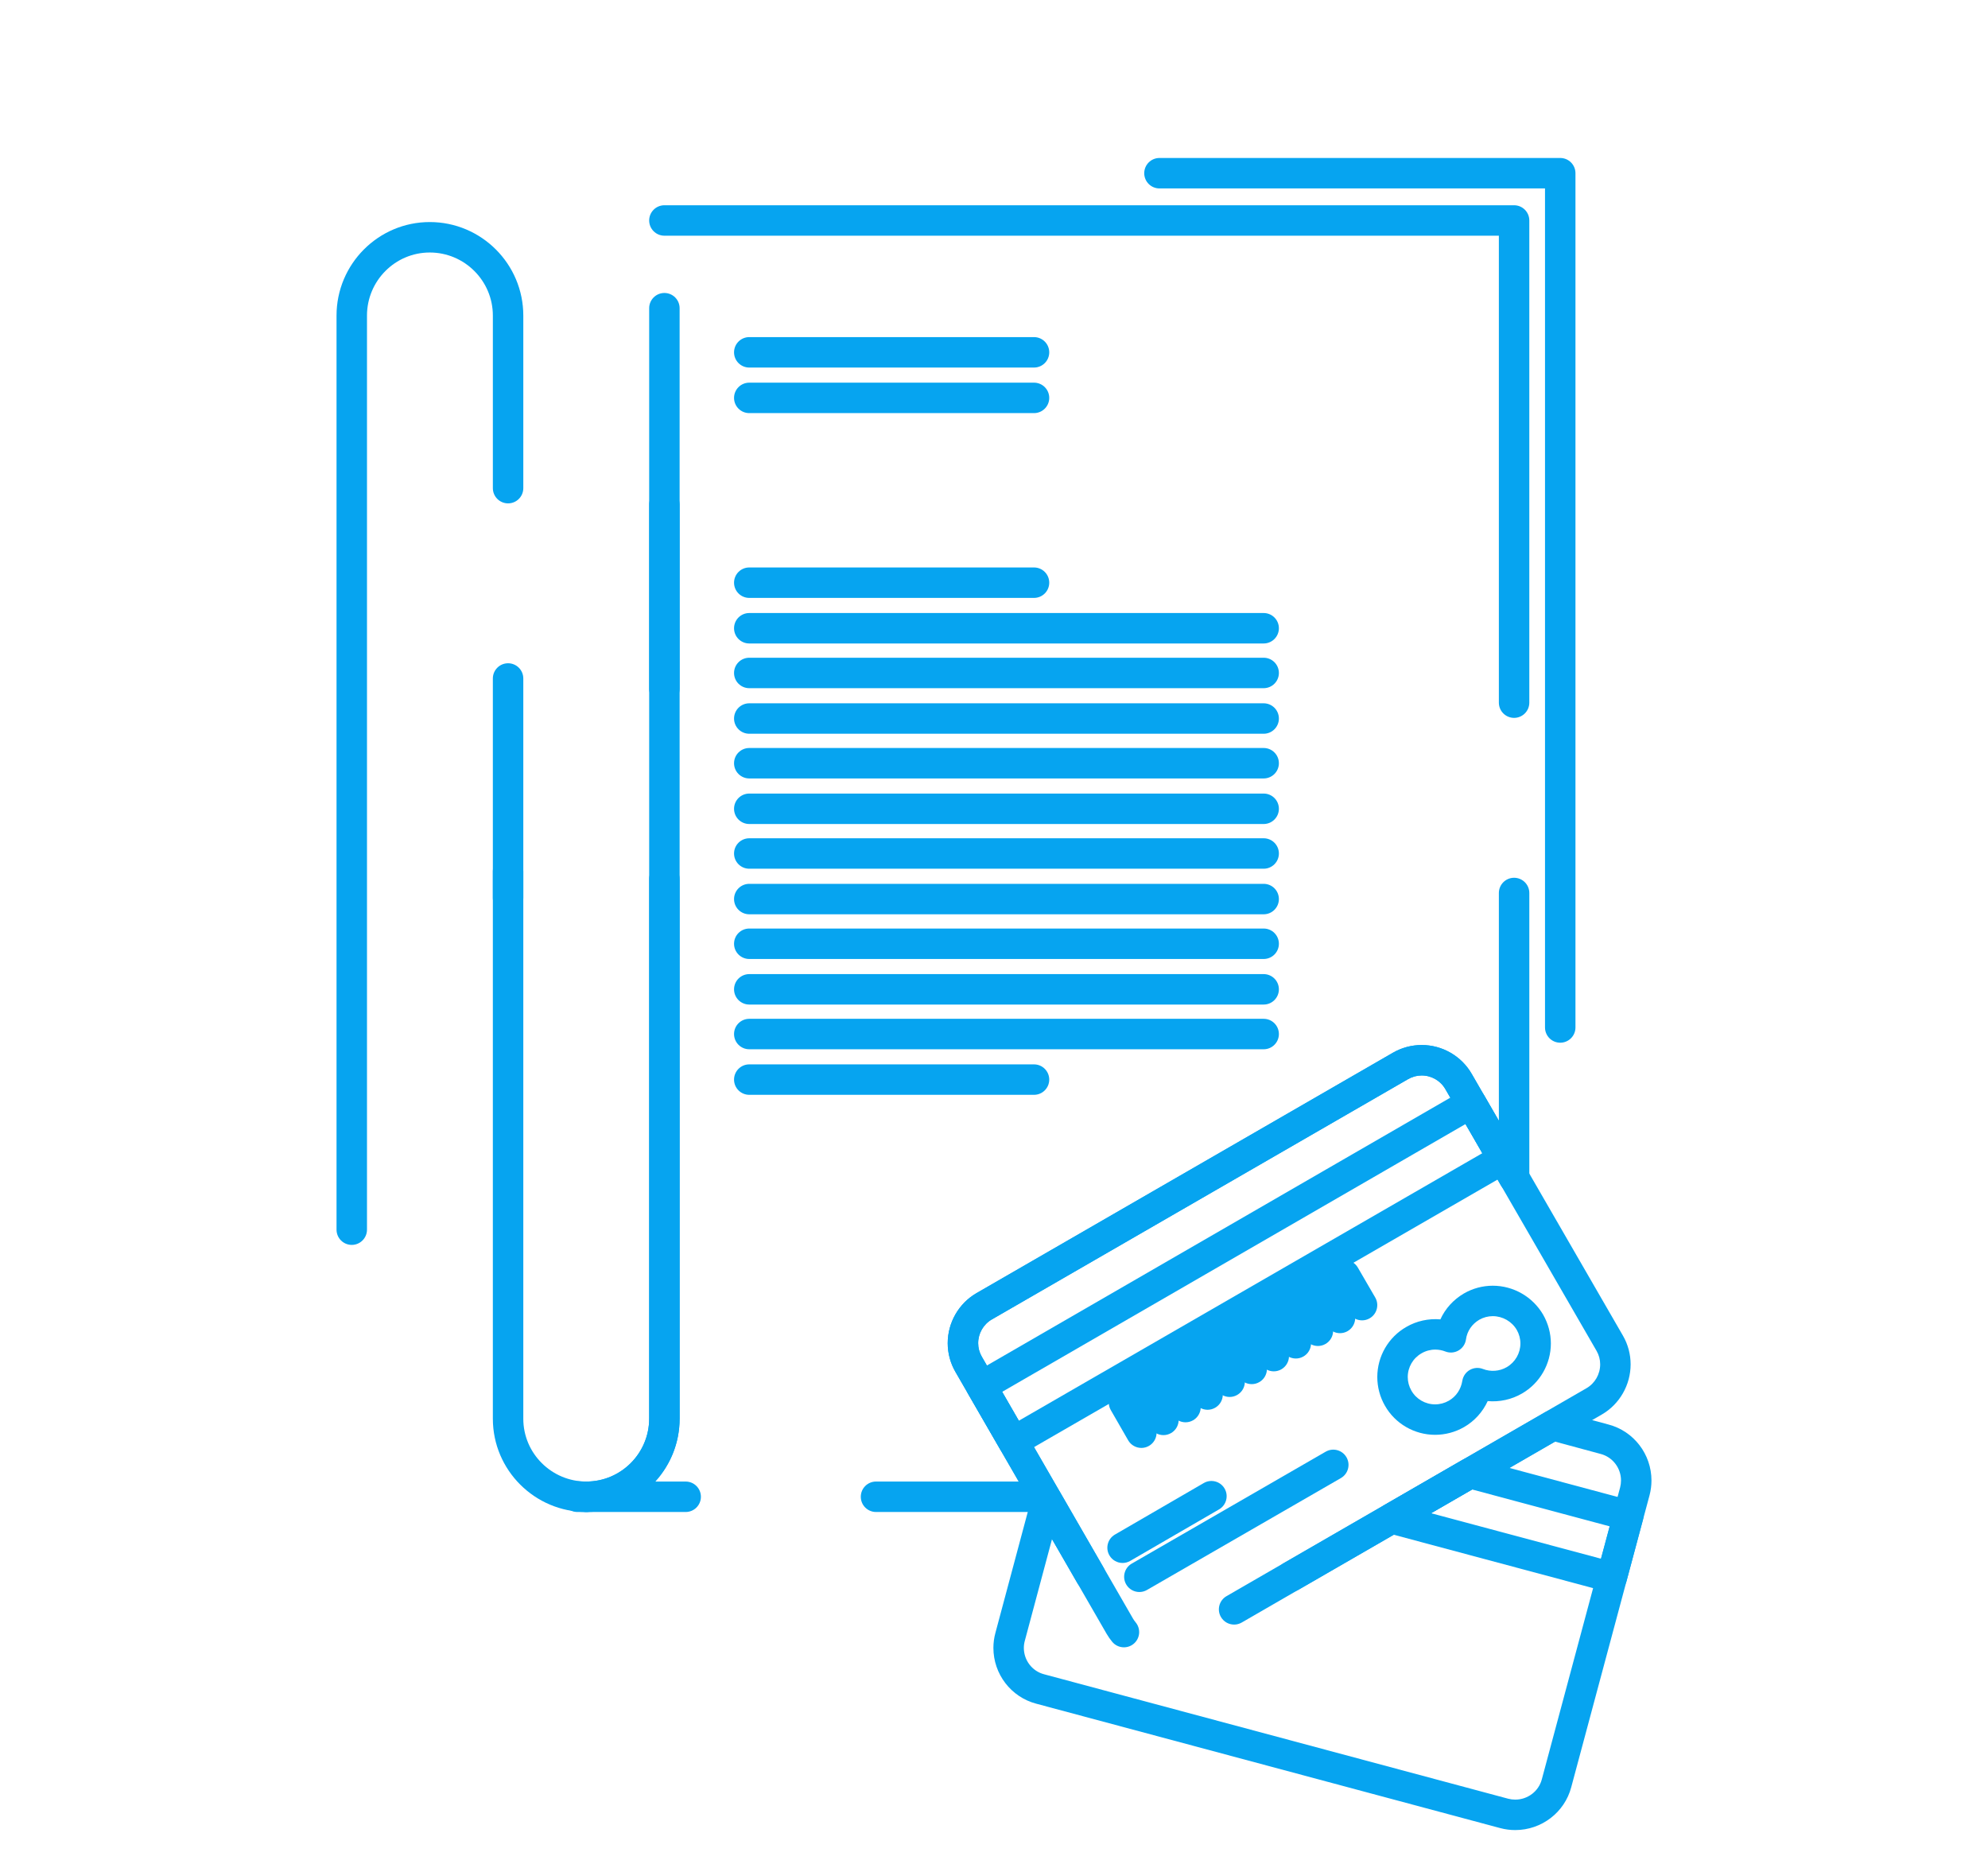 <svg xmlns="http://www.w3.org/2000/svg" xmlns:xlink="http://www.w3.org/1999/xlink" version="1.1" x="0px" y="0px" viewBox="0 0 512 480" style="enable-background:new 0 0 512 512;" xml:space="preserve"><g style="&#10;    fill: #06A4F0;&#10;"><g><g><path d="M317.842,418.392c-1.356,0-2.674-0.702-3.4-1.961c-1.083-1.875-0.441-4.273,1.435-5.357l92.722-53.562     c2.17-1.253,3.519-3.609,3.519-6.148c0-1.214-0.32-2.408-0.924-3.453l-38.937-67.398c-1.249-2.189-3.584-3.539-6.105-3.539     c-1.224,0-2.433,0.325-3.495,0.94l-107.224,61.897c-2.165,1.25-3.509,3.594-3.509,6.116c0,1.219,0.325,2.418,0.938,3.467     l31.377,54.36c1.082,1.877,0.44,4.274-1.436,5.356c-1.875,1.086-4.274,0.44-5.356-1.435l-31.368-54.341     c-1.304-2.231-2-4.799-2-7.408c0-5.316,2.848-10.263,7.431-12.908l107.22-61.896c2.252-1.303,4.818-1.992,7.42-1.992     c5.33,0,10.276,2.864,12.908,7.477l38.925,67.379c1.292,2.235,1.976,4.787,1.976,7.378c0,5.331-2.85,10.289-7.438,12.94     l-92.722,53.562C319.182,418.222,318.507,418.392,317.842,418.392z"/></g><g><path d="M260.958,375.172c-1.355,0-2.674-0.703-3.399-1.961l-8.214-14.228c-1.083-1.875-0.441-4.273,1.434-5.355l126.14-72.899     c0.901-0.523,1.972-0.665,2.979-0.393c1.005,0.269,1.861,0.928,2.382,1.828l8.244,14.303c1.081,1.877,0.438,4.273-1.438,5.355     l-126.17,72.823C262.298,375.003,261.623,375.172,260.958,375.172z M258.097,358.457l4.293,7.436l119.38-68.903l-4.326-7.507     L258.097,358.457z"/></g><g><path d="M369.61,369.521c-5.341,0-10.29-2.866-12.914-7.48c-1.291-2.231-1.98-4.8-1.98-7.404c0-5.334,2.865-10.277,7.477-12.902     c2.607-1.524,5.732-2.215,8.771-1.947c1.252-2.751,3.349-5.084,6.076-6.682c2.276-1.306,4.83-1.986,7.415-1.986     c5.309,0,10.272,2.843,12.951,7.422c1.319,2.288,2.011,4.858,2.011,7.456c0,5.297-2.847,10.232-7.43,12.88     c-2.646,1.546-5.784,2.233-8.836,1.957c-1.284,2.793-3.389,5.135-6.091,6.696C374.788,368.834,372.216,369.521,369.61,369.521z      M369.644,347.572c-1.241,0-2.462,0.33-3.533,0.956c-2.205,1.255-3.551,3.587-3.551,6.107c0,1.228,0.325,2.439,0.939,3.503     c1.247,2.191,3.584,3.539,6.111,3.539c1.237,0,2.459-0.327,3.534-0.944c1.879-1.087,3.116-2.913,3.472-5.139     c0.188-1.171,0.895-2.194,1.924-2.784c1.03-0.589,2.271-0.679,3.375-0.25c1.989,0.777,4.29,0.61,6.133-0.466     c2.181-1.26,3.525-3.593,3.525-6.099c0-1.224-0.328-2.439-0.948-3.517c-1.266-2.162-3.635-3.519-6.17-3.519     c-1.219,0-2.423,0.321-3.481,0.929c-1.876,1.099-3.133,2.945-3.417,5.045c-0.161,1.191-0.861,2.244-1.897,2.854     c-1.036,0.61-2.296,0.71-3.416,0.274C371.411,347.736,370.536,347.572,369.644,347.572z"/></g><g><path d="M289.119,402.523c-1.354,0-2.669-0.7-3.396-1.955c-1.086-1.873-0.449-4.272,1.425-5.359l22.882-13.271     c1.875-1.087,4.272-0.448,5.359,1.425c1.086,1.873,0.449,4.272-1.425,5.359l-22.882,13.271     C290.463,402.353,289.786,402.523,289.119,402.523z"/></g><g><path d="M293.441,410.005c-1.355,0-2.674-0.704-3.4-1.963c-1.082-1.875-0.438-4.273,1.437-5.356l49.946-28.819     c1.878-1.084,4.273-0.439,5.357,1.438c1.082,1.875,0.438,4.273-1.438,5.356l-49.946,28.819     C294.78,409.835,294.106,410.005,293.441,410.005z"/></g><g><path d="M293.957,372.896c-1.358,0-2.678-0.706-3.404-1.968l-4.471-7.773c-1.079-1.877-0.433-4.274,1.444-5.354     c1.876-1.079,4.274-0.434,5.355,1.445l4.471,7.772c1.079,1.878,0.433,4.275-1.444,5.355     C295.292,372.728,294.62,372.896,293.957,372.896z"/></g><g><path d="M299.64,369.598c-1.352,0-2.667-0.699-3.395-1.953l-4.472-7.701c-1.087-1.873-0.45-4.273,1.422-5.36     c1.875-1.09,4.273-0.451,5.36,1.422l4.472,7.701c1.088,1.874,0.451,4.274-1.422,5.36     C300.985,369.427,300.309,369.598,299.64,369.598z"/></g><g><path d="M305.326,366.297c-1.352,0-2.668-0.7-3.396-1.953l-4.472-7.698c-1.088-1.873-0.451-4.273,1.422-5.36     c1.871-1.089,4.272-0.451,5.36,1.421l4.472,7.699c1.088,1.872,0.451,4.272-1.421,5.36     C306.672,366.126,305.994,366.297,305.326,366.297z"/></g><g><path d="M311.009,363.07c-1.362,0-2.686-0.71-3.409-1.978l-4.439-7.774c-1.074-1.881-0.42-4.275,1.461-5.35     c1.884-1.076,4.277-0.42,5.351,1.461l4.439,7.773c1.074,1.881,0.42,4.276-1.461,5.351     C312.336,362.904,311.668,363.07,311.009,363.07z"/></g><g><path d="M316.692,359.771c-1.356,0-2.676-0.706-3.401-1.966l-4.478-7.773c-1.081-1.876-0.437-4.273,1.441-5.354     c1.877-1.082,4.273-0.436,5.354,1.44l4.477,7.773c1.081,1.877,0.438,4.274-1.44,5.354     C318.029,359.602,317.355,359.771,316.692,359.771z"/></g><g><path d="M322.378,356.469c-1.352,0-2.666-0.698-3.394-1.95l-4.479-7.698c-1.09-1.873-0.455-4.273,1.417-5.361     c1.872-1.089,4.273-0.454,5.361,1.417l4.479,7.698c1.09,1.873,0.455,4.273-1.417,5.361     C323.726,356.297,323.047,356.469,322.378,356.469z"/></g><g><path d="M328.056,353.172c-1.352,0-2.667-0.7-3.395-1.953l-4.473-7.702c-1.087-1.874-0.45-4.273,1.422-5.361     c1.875-1.089,4.273-0.45,5.36,1.422l4.473,7.703c1.088,1.873,0.451,4.272-1.422,5.36     C329.401,353,328.725,353.172,328.056,353.172z"/></g><g><path d="M333.741,349.87c-1.356,0-2.676-0.706-3.401-1.966l-4.435-7.699c-1.081-1.876-0.436-4.273,1.441-5.354     c1.876-1.082,4.273-0.435,5.354,1.441l4.434,7.698c1.081,1.877,0.437,4.273-1.44,5.354     C335.078,349.7,334.404,349.87,333.741,349.87z"/></g><g><path d="M339.424,346.644c-1.357,0-2.678-0.706-3.403-1.968l-4.471-7.774c-1.079-1.877-0.433-4.274,1.444-5.354     c1.877-1.081,4.276-0.433,5.355,1.444l4.471,7.774c1.079,1.878,0.433,4.274-1.445,5.354     C340.76,346.475,340.087,346.644,339.424,346.644z"/></g><g><path d="M345.107,343.344c-1.356,0-2.676-0.704-3.401-1.965l-4.438-7.701c-1.081-1.876-0.437-4.274,1.439-5.355     s4.275-0.437,5.355,1.439l4.438,7.702c1.08,1.876,0.437,4.274-1.44,5.355C346.445,343.175,345.771,343.344,345.107,343.344z"/></g><g><path d="M350.794,340.043c-1.353,0-2.668-0.7-3.396-1.953l-4.472-7.699c-1.088-1.873-0.451-4.273,1.422-5.361     c1.872-1.088,4.272-0.451,5.36,1.422l4.472,7.699c1.088,1.873,0.451,4.273-1.422,5.361     C352.14,339.871,351.462,340.043,350.794,340.043z"/></g><g><path d="M390.235,471.313c-1.283,0-2.567-0.166-3.815-0.495l-119.553-32.054c-6.483-1.71-11.022-7.621-11.022-14.371     c0-1.306,0.174-2.606,0.519-3.868l9.454-35.329c0.411-1.533,1.704-2.667,3.277-2.874c1.577-0.209,3.116,0.556,3.908,1.929     l18.772,32.562c0.206,0.355,0.44,0.692,0.699,1.001c1.389,1.661,1.168,4.135-0.494,5.523c-1.661,1.388-4.133,1.168-5.524-0.493     c-0.547-0.654-1.042-1.365-1.475-2.113l-14.038-24.349l-7.008,26.19c-0.166,0.605-0.247,1.213-0.247,1.821     c0,3.192,2.136,5.985,5.195,6.791l119.55,32.055c0.579,0.152,1.19,0.231,1.802,0.231c3.225,0,6.043-2.146,6.853-5.218     l20.168-75.188c0.148-0.573,0.229-1.18,0.229-1.782c0-3.205-2.146-6.015-5.219-6.83l-11.756-3.175l-66.004,38.103     c-1.875,1.084-4.273,0.44-5.356-1.436c-1.083-1.875-0.44-4.273,1.435-5.356L398,363.672c0.902-0.522,1.977-0.663,2.983-0.39     l13.311,3.595c6.489,1.724,11.033,7.649,11.033,14.406c0,1.272-0.165,2.549-0.491,3.792l-20.169,75.193     C402.955,466.766,397.019,471.313,390.235,471.313z"/></g><g><path d="M415.104,410.15c-0.341,0-0.681-0.044-1.015-0.133l-56.688-15.179c-1.531-0.411-2.666-1.704-2.874-3.275     c-0.208-1.572,0.553-3.115,1.926-3.908l20.169-11.661c0.9-0.521,1.972-0.663,2.978-0.393l40.775,10.928     c2.092,0.56,3.332,2.709,2.773,4.8l-4.257,15.913c-0.27,1.005-0.926,1.861-1.827,2.383     C416.465,409.973,415.787,410.15,415.104,410.15z M368.57,389.709l43.759,11.718l2.23-8.337l-35.419-9.492L368.57,389.709z"/></g><g><path d="M151.022,389.397h-2.314c-2.166,0-3.922-1.756-3.922-3.922c0-1.104,0.466-2.194,1.283-2.938     c0.817-0.741,1.909-1.141,3.01-1.039c0.59,0.057,1.187,0.057,1.943,0.057c2.166,0,3.921,1.756,3.921,3.921     C154.943,387.642,153.188,389.397,151.022,389.397z"/></g><g><path d="M269.167,389.397h-43.552c-2.166,0-3.922-1.756-3.922-3.922c0-2.165,1.756-3.921,3.922-3.921h36.76l-16.295-28.218     c-1.306-2.232-2.001-4.801-2.001-7.41c0-5.315,2.848-10.263,7.432-12.908l107.22-61.896c2.253-1.302,4.819-1.991,7.421-1.991     c5.331,0,10.276,2.864,12.907,7.476l6.967,12.06v-58.687c0-2.166,1.756-3.922,3.922-3.922c2.165,0,3.921,1.756,3.921,3.922     v73.361c0,1.777-1.193,3.331-2.91,3.79c-1.72,0.456-3.527-0.297-4.412-1.837l-14.287-24.777     c-1.251-2.193-3.587-3.542-6.107-3.542c-1.226,0-2.435,0.325-3.497,0.939l-107.223,61.897c-2.165,1.25-3.51,3.594-3.51,6.116     c0,1.219,0.325,2.418,0.938,3.467l19.703,34.122c0.7,1.213,0.7,2.708,0,3.921S270.568,389.397,269.167,389.397z M176.595,389.397     h-25.573c-2.166,0-3.921-1.756-3.921-3.922c0-2.165,1.756-3.921,3.921-3.921c8.916,0,16.17-7.288,16.17-16.247V79.373     c0-2.166,1.756-3.922,3.921-3.922s3.921,1.756,3.921,3.922v285.935c0,6.254-2.389,11.96-6.298,16.247h7.858     c2.166,0,3.922,1.756,3.922,3.921C180.517,387.642,178.761,389.397,176.595,389.397z M389.947,184.881     c-2.166,0-3.922-1.756-3.922-3.921V60.702H171.113c-2.166,0-3.921-1.756-3.921-3.921s1.756-3.921,3.921-3.921h218.834     c2.165,0,3.921,1.756,3.921,3.921v124.179C393.868,183.125,392.112,184.881,389.947,184.881z"/></g><g><path d="M151.022,389.397c-13.284,0-24.09-10.772-24.09-24.015V224.426c0-2.166,1.756-3.921,3.921-3.921s3.921,1.756,3.921,3.921     v140.957c0,8.917,7.289,16.172,16.248,16.172c8.916,0,16.17-7.255,16.17-16.172V226.388c0-2.166,1.756-3.921,3.921-3.921     s3.921,1.756,3.921,3.921v138.995C175.035,378.625,164.263,389.397,151.022,389.397z M171.113,181.29     c-2.166,0-3.921-1.756-3.921-3.921V129.97c0-2.166,1.756-3.921,3.921-3.921s3.921,1.756,3.921,3.921v47.399     C175.035,179.534,173.279,181.29,171.113,181.29z"/></g><g><path d="M401.83,268.537c-2.165,0-3.921-1.756-3.921-3.921V48.528h-99.296c-2.165,0-3.921-1.756-3.921-3.921     c0-2.166,1.756-3.922,3.921-3.922H401.83c2.166,0,3.922,1.756,3.922,3.922v220.009     C405.752,266.781,403.996,268.537,401.83,268.537z"/></g><g><path d="M90.593,320.609c-2.166,0-3.921-1.756-3.921-3.922V81.275c0-13.282,10.772-24.088,24.013-24.088     c13.283,0,24.09,10.806,24.09,24.088v44.442c0,2.166-1.756,3.922-3.921,3.922s-3.921-1.756-3.921-3.922V81.275     c0-8.957-7.289-16.245-16.247-16.245c-8.916,0-16.17,7.288-16.17,16.245v235.413C94.515,318.854,92.759,320.609,90.593,320.609z      M130.853,235.17c-2.166,0-3.921-1.756-3.921-3.921v-56.512c0-2.166,1.756-3.922,3.921-3.922s3.921,1.756,3.921,3.922v56.512     C134.774,233.415,133.019,235.17,130.853,235.17z"/></g><g><path d="M266.306,94.659h-73.334c-2.166,0-3.922-1.756-3.922-3.922s1.756-3.921,3.922-3.921h73.334     c2.166,0,3.922,1.756,3.922,3.921S268.472,94.659,266.306,94.659z"/></g><g><path d="M266.306,106.393h-73.334c-2.166,0-3.922-1.756-3.922-3.921c0-2.166,1.756-3.922,3.922-3.922h73.334     c2.166,0,3.922,1.756,3.922,3.922C270.228,104.637,268.472,106.393,266.306,106.393z"/></g><g><path d="M266.306,153.985h-73.334c-2.166,0-3.922-1.756-3.922-3.921s1.756-3.921,3.922-3.921h73.334     c2.166,0,3.922,1.756,3.922,3.921S268.472,153.985,266.306,153.985z"/></g><g><path d="M325.451,165.719h-132.48c-2.166,0-3.922-1.756-3.922-3.921c0-2.166,1.756-3.922,3.922-3.922h132.48     c2.165,0,3.921,1.756,3.921,3.922C329.372,163.963,327.616,165.719,325.451,165.719z"/></g><g><path d="M325.451,177.234h-132.48c-2.166,0-3.922-1.756-3.922-3.921s1.756-3.921,3.922-3.921h132.48     c2.165,0,3.921,1.756,3.921,3.921S327.616,177.234,325.451,177.234z"/></g><g><path d="M325.451,188.969h-132.48c-2.166,0-3.922-1.756-3.922-3.922c0-2.166,1.756-3.921,3.922-3.921h132.48     c2.165,0,3.921,1.756,3.921,3.921C329.372,187.213,327.616,188.969,325.451,188.969z"/></g><g><path d="M325.451,200.481h-132.48c-2.166,0-3.922-1.756-3.922-3.921c0-2.166,1.756-3.922,3.922-3.922h132.48     c2.165,0,3.921,1.756,3.921,3.922C329.372,198.725,327.616,200.481,325.451,200.481z"/></g><g><path d="M325.451,212.214h-132.48c-2.166,0-3.922-1.756-3.922-3.921s1.756-3.921,3.922-3.921h132.48     c2.165,0,3.921,1.756,3.921,3.921S327.616,212.214,325.451,212.214z"/></g><g><path d="M325.451,223.73h-132.48c-2.166,0-3.922-1.756-3.922-3.922c0-2.166,1.756-3.921,3.922-3.921h132.48     c2.165,0,3.921,1.756,3.921,3.921C329.372,221.974,327.616,223.73,325.451,223.73z"/></g><g><path d="M325.451,235.464h-132.48c-2.166,0-3.922-1.756-3.922-3.921s1.756-3.922,3.922-3.922h132.48     c2.165,0,3.921,1.756,3.921,3.922S327.616,235.464,325.451,235.464z"/></g><g><path d="M325.451,246.976h-132.48c-2.166,0-3.922-1.756-3.922-3.922c0-2.166,1.756-3.921,3.922-3.921h132.48     c2.165,0,3.921,1.756,3.921,3.921C329.372,245.22,327.616,246.976,325.451,246.976z"/></g><g><path d="M325.451,258.711h-132.48c-2.166,0-3.922-1.756-3.922-3.921c0-2.166,1.756-3.922,3.922-3.922h132.48     c2.165,0,3.921,1.756,3.921,3.922C329.372,256.955,327.616,258.711,325.451,258.711z"/></g><g><path d="M325.451,270.226h-132.48c-2.166,0-3.922-1.756-3.922-3.922s1.756-3.922,3.922-3.922h132.48     c2.165,0,3.921,1.756,3.921,3.922S327.616,270.226,325.451,270.226z"/></g><g><path d="M266.306,281.959h-73.334c-2.166,0-3.922-1.756-3.922-3.921c0-2.166,1.756-3.922,3.922-3.922h73.334     c2.166,0,3.922,1.756,3.922,3.922C270.228,280.203,268.472,281.959,266.306,281.959z"/></g></g></g></svg>